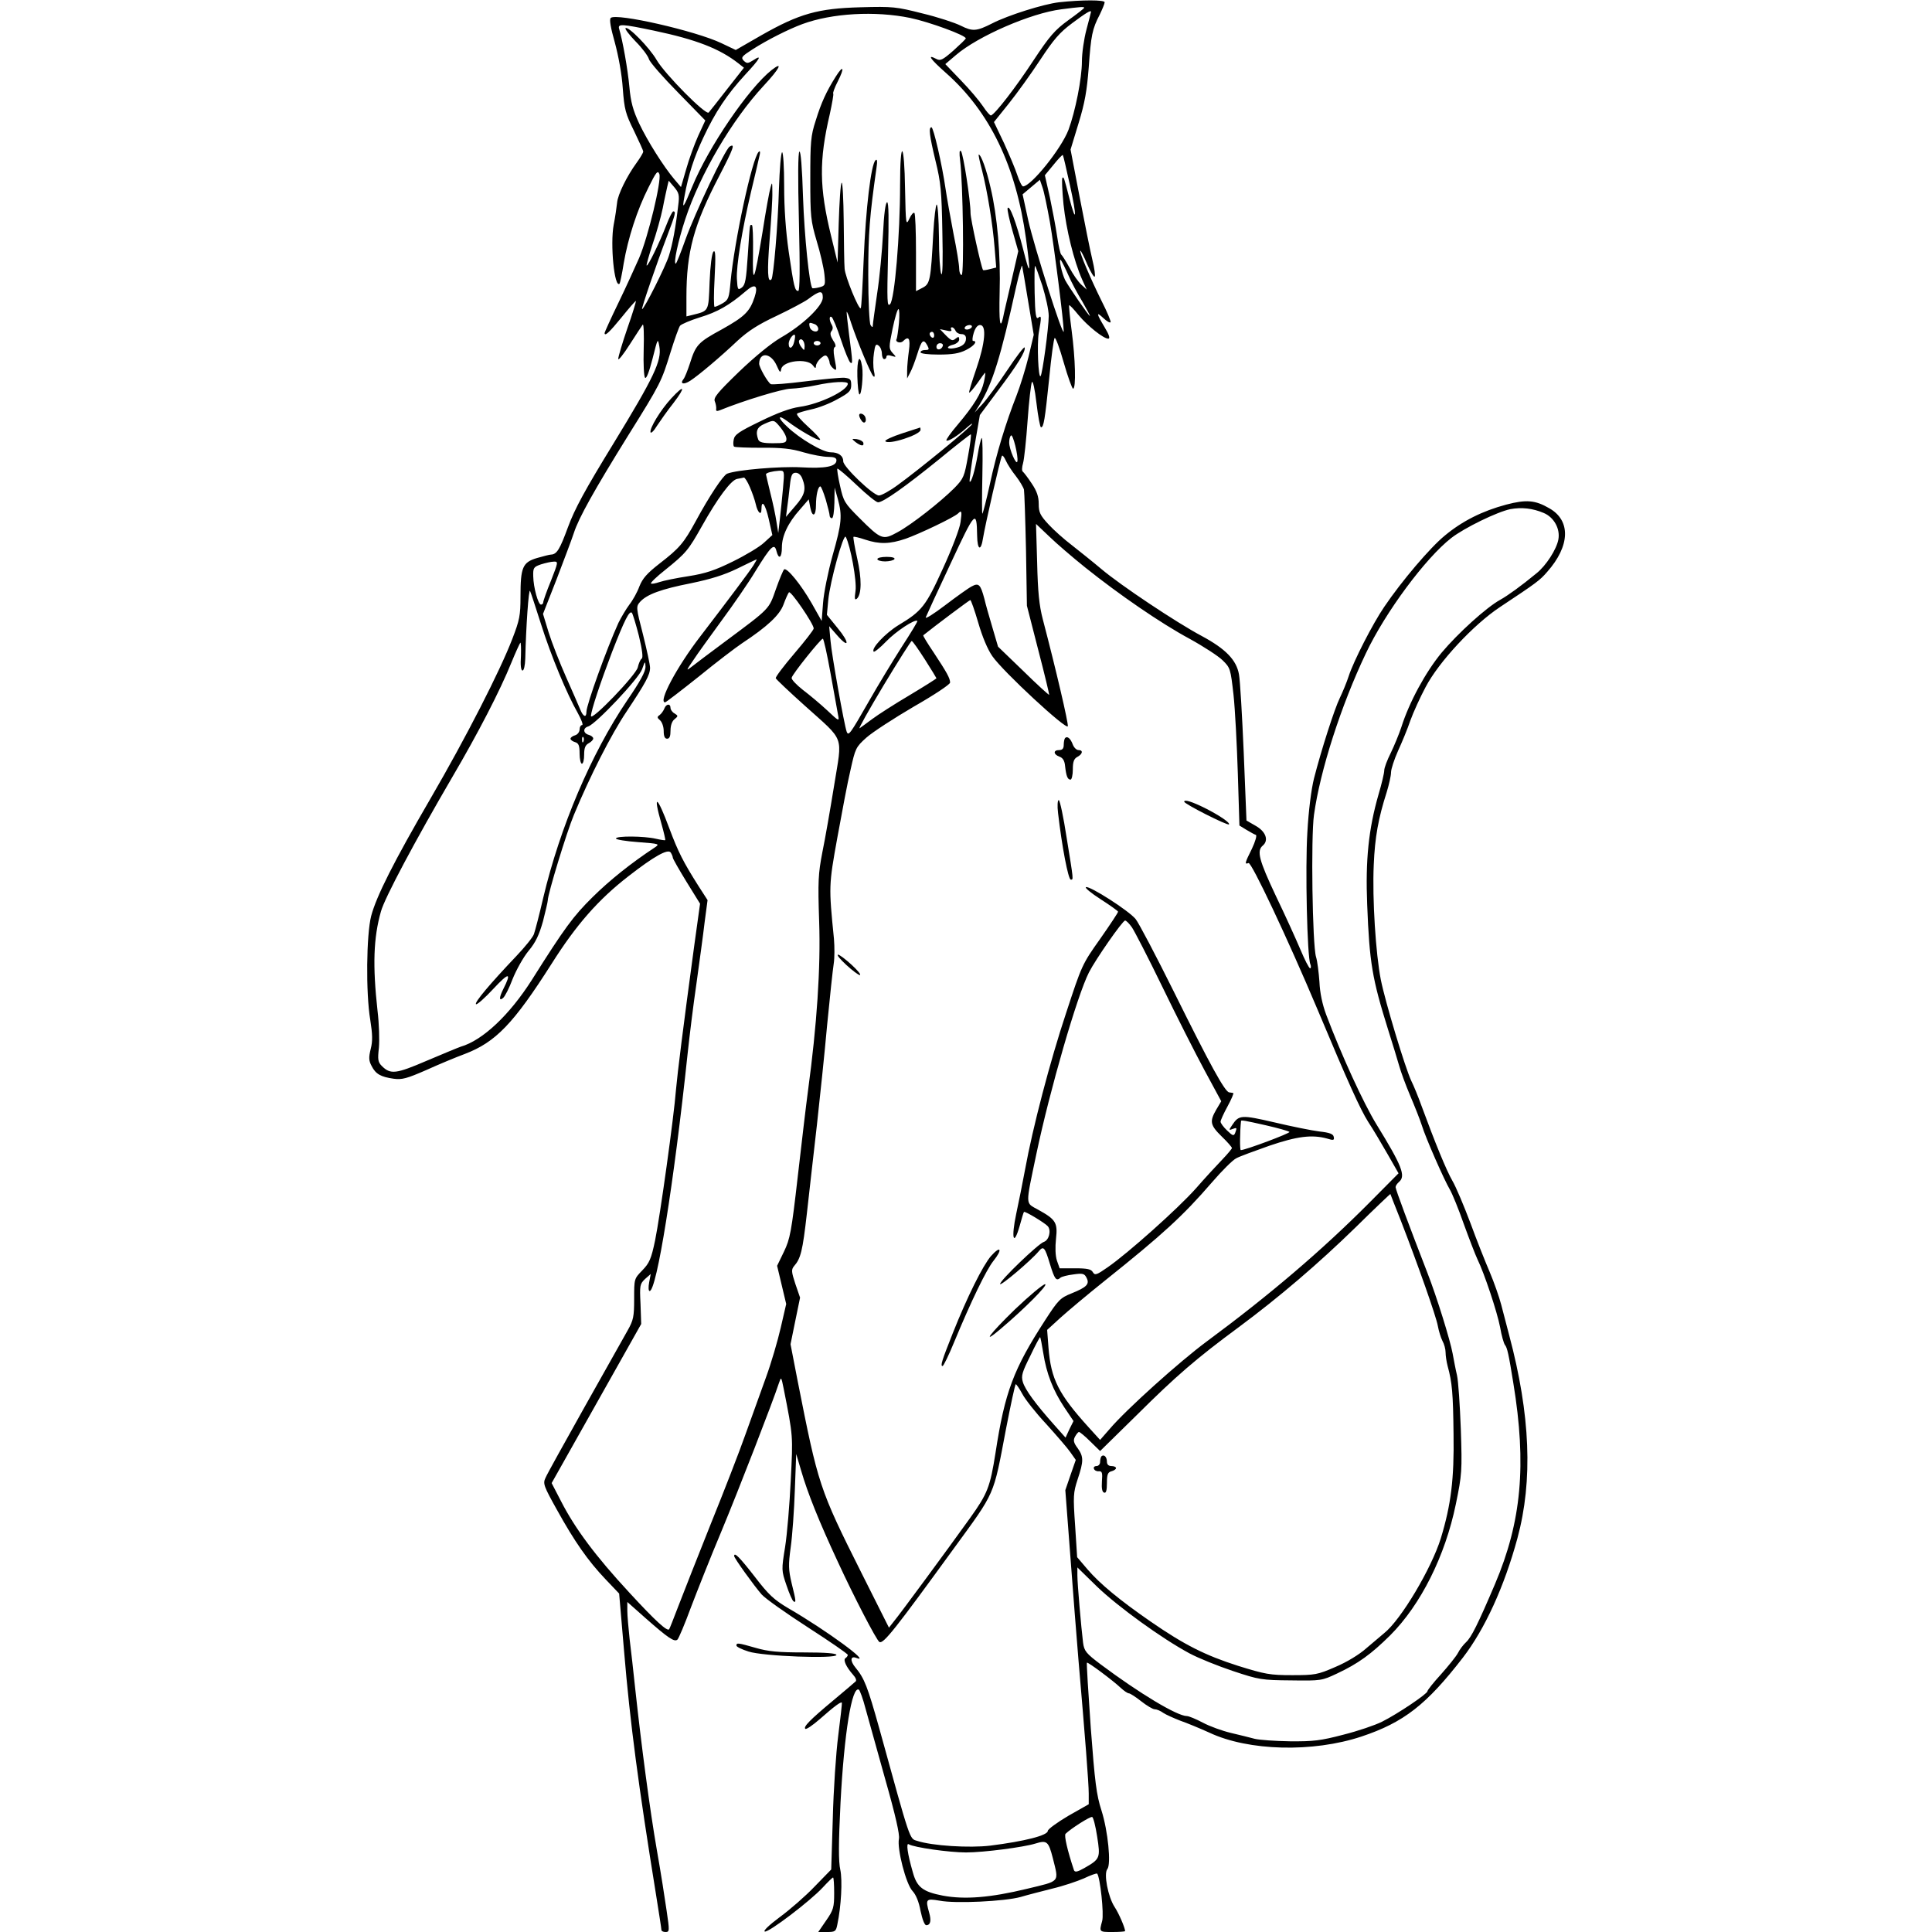 <?xml version="1.0" encoding="utf-8"?>
<!-- Generator: Adobe Illustrator 21.0.0, SVG Export Plug-In . SVG Version: 6.00 Build 0)  -->
<svg version="1.1" id="图层_1" xmlns="http://www.w3.org/2000/svg" xmlns:xlink="http://www.w3.org/1999/xlink" x="0px" y="0px"
	 viewBox="0 0 850 850" style="enable-background:new 0 0 850 850;" xml:space="preserve">
<g transform="translate(0,0) scale(1,1)">
	<path d="M486,1c0,0.6-1,3-2.1,5.3c-3.4,6.5-3.9,9.3-4.9,23.3c-0.8,10.3-1.7,15.6-4.5,24.7L471,65.8l4,20.9
		c2.2,11.4,4.7,23.9,5.6,27.6s1.4,7.1,1,7.4c-0.3,0.4-1.8-2.1-3.3-5.5c-1.4-3.4-2.8-6.1-3-5.9c-0.5,0.6,4.5,12.3,9.3,22
		c2.5,4.9,4.3,9.2,4,9.5c-0.4,0.3-1.7-0.5-3.1-1.8c-3.3-3.1-3.2-2.2,0.5,4c2,3.3,2.5,5,1.6,5c-2.1,0-9-5.5-13.1-10.4
		c-2.1-2.6-3.9-4.5-4.1-4.3s0.3,5.2,1.1,11.3c1.6,12.1,2,25.4,0.6,25.4c-0.4,0-2.3-5.2-4.1-11.5c-1.8-6.4-3.6-11.2-4-10.8
		s-1.5,8.4-2.4,17.8c-1.9,18.3-2.4,21.5-3.6,21.5c-0.4,0-1.3-4.8-2-10.7c-0.7-6.2-1.6-10-2-9.2s-1.3,8.4-1.9,17
		c-0.6,8.5-1.5,17-2,18.7s-0.6,3.4-0.1,3.7c0.4,0.3,2.2,2.6,3.9,5.2c2.3,3.4,3.1,5.8,3.1,9c0,3.7,0.6,5,4.3,9
		c2.3,2.5,6.9,6.6,10.2,9.1c3.3,2.6,9.2,7.3,13,10.5c8.5,7.2,33.1,23.6,44.2,29.5c10.6,5.7,15.3,10.6,16.4,16.9
		c0.5,2.6,1.4,18.2,2.1,34.6l1.2,29.7l4,2.3c4.5,2.5,5.9,6.4,3.2,8.7c-2.8,2.3-1.7,6.4,5.7,22.1c4.1,8.5,8.9,19.1,10.8,23.6
		c1.9,4.5,3.8,8.3,4.3,8.3c0.4,0,0.5-0.8,0.1-1.8c-1.4-3.1-2.3-42.4-1.3-58.2c0.5-9.2,1.7-18.7,2.9-23.5c3.2-12.5,9-30.6,11.4-35.5
		c1.2-2.5,3-6.8,3.9-9.6c2.1-6.5,10.6-23.1,15.6-30.4c7.7-11.4,20.3-26.2,26.7-31.4c7.7-6.4,16.5-10.8,27-13.6
		c8.8-2.3,12.7-2,18.9,1.6c9.6,5.4,9.2,16.6-0.9,28c-3.2,3.7-4.5,4.7-20.8,15.5c-11.6,7.7-26.9,24.1-32.7,35.2
		c-2.4,4.5-5.4,11.1-6.7,14.7c-1.2,3.6-3.7,9.6-5.4,13.3c-1.7,3.8-3.1,8.1-3.1,9.5c0,1.5-0.9,5.4-1.9,8.7
		c-3.7,11.5-5.2,19.9-5.7,31.9c-0.7,15.1,0.9,39.4,3.1,50.6c2,10,10.7,38.7,13.4,44.5c1.1,2.2,3.1,7.1,4.5,11
		c6,16.3,10.9,28.3,13.6,33c1.6,2.7,5.1,11.1,7.9,18.5c2.7,7.4,6.6,17.2,8.5,21.6c1.9,4.5,4.2,11,5.1,14.5c0.9,3.5,2.5,9.5,3.5,13.4
		c9.3,34.9,10.5,63.8,3.6,89.3c-5.8,21.3-14.3,39.9-24,52.5c-16,20.7-26,28.5-44.6,34.7c-21.4,7.1-49.7,6.4-66.9-1.7
		c-4.2-1.9-10-4.3-12.9-5.3c-2.8-1.1-6.2-2.6-7.4-3.4c-1.2-0.9-2.9-1.6-3.8-1.6c-0.8,0-3.5-1.6-5.9-3.5s-4.9-3.5-5.4-3.5
		c-0.6,0-2.2-1.1-3.6-2.4c-3.5-3.3-14.5-11.5-14.9-11.1c-0.2,0.2,0.6,13.1,1.7,28.7c1.8,23.9,2.5,29.5,4.7,36.3
		c2.9,9.1,4.3,23.7,2.6,25.8c-1.7,2,0.3,12.3,3.2,16.7c1.9,2.9,4.6,9.2,4.6,10.6c0,0.2-2.5,0.4-5.5,0.4c-6,0-5.9,0-4.6-4.8
		c0.9-3-0.9-19.5-2.2-20.9c-0.3-0.2-2.9,0.7-5.8,2.1c-3,1.3-9.2,3.4-13.9,4.5c-4.7,1.2-11,2.8-14,3.7c-6.9,1.9-28.7,3-35.7,1.6
		c-5.9-1-6.2-0.7-4.5,5.3c1,3.5,0.6,5.5-1.3,5.5c-0.7,0-1.7-2.5-2.5-6.3c-0.7-3.9-2-7.1-3.5-8.7c-2.9-3-6.9-18.7-6-23
		c0.4-1.8-1.5-10.3-6-26.1c-3.6-12.9-7.5-26.9-8.7-31.2c-1.1-4.3-2.5-8-2.9-8.3c-3.1-1.9-6.5,19.2-8.1,49.7
		c-0.9,17.9-0.9,26-0.1,29.5c1,4.7,0.4,16-1.3,24.1c-0.6,3-0.9,3.3-4.5,3.3H360l3.5-5.1c3.2-4.6,3.5-5.8,3.5-12
		c0-3.8-0.2-6.9-0.5-6.9c-0.2,0-2.3,2-4.6,4.5c-5.6,6-23.6,19.7-25.4,19.3c-0.9-0.2,1.8-2.8,6.5-6.3c4.5-3.3,11.4-9.3,15.4-13.5
		l7.3-7.5l0.7-22.5c0.3-12.4,1.4-28.8,2.4-36.5s1.7-14.2,1.6-14.4c-0.5-0.5-3.2,1.5-9.8,7.3c-3.1,2.7-5.9,4.6-6.3,4.2
		c-0.9-0.9,2-3.9,12.2-12.4c5-4.2,9.4-7.9,9.9-8.4c0.6-0.4,0.1-1.7-1.1-3c-3-3.4-4.5-6.6-3.3-7.3c0.5-0.3,1-1,1-1.4
		c0-0.5-7.9-5.9-17.5-12.1c-9.6-6.2-18.8-12.7-20.4-14.5c-3.4-3.9-12.1-16-12.1-16.9c0-1.9,2.3,0.4,9,9c6.2,8.1,8.5,10.2,14.9,14
		c16.6,9.6,37,24.6,29.8,21.8c-2.6-1-2.8,1.3-0.3,4.3c3.9,4.7,5.3,8.3,10.5,26.9c13.8,50,13.2,48.3,16.6,49.3
		c6.6,2.2,23.1,3.2,32.2,2.1c15.1-1.9,25.3-4.5,25.3-6.5c0-0.7,4.1-3.7,9-6.6l9-5.1v-4.7c0-4.6-1.6-25-4.5-58.6
		c-0.8-9.4-2.4-30-3.6-46l-2.2-28.9l2.3-6.7l2.3-6.6l-2.4-3.4c-1.3-1.9-6.1-7.4-10.6-12.4c-4.6-4.9-9.3-10.9-10.5-13.2
		c-1.3-2.4-2.6-4.3-2.9-4.3s-2.2,8.9-4.3,19.7c-5.7,30-4.4,27.1-23.2,52.9c-25.3,34.8-30.8,41.9-32.5,40.8
		c-1.3-0.8-11.3-20.1-18.3-35.3c-8.2-17.6-13.3-30.3-16.1-40l-2.2-7.4l-0.6,15.9c-0.3,8.8-1.1,20-1.8,25c-1.1,8-1,10,0.4,16
		c2,8,2,8.7,0.8,7.9c-0.5-0.3-1.9-3.5-3.1-7.1c-2.2-6.4-2.2-6.8-0.6-16.7c0.9-5.6,2-18.9,2.5-29.4c1-19.9,1.1-19-3.1-40.3
		c-1.1-5.4-1.1-5.4-2.1-2.5c-2.6,8-17.6,46.7-25.3,65.2c-4.8,11.4-10.8,26.6-13.5,33.7c-2.6,7.1-5.3,13.4-5.8,13.9
		c-1.3,1.3-4-0.5-14.1-9.4l-8-7.1v3.9c0,2.1,0.5,7.6,1,12.3c0.6,4.7,1.7,14.7,2.5,22.2c2.7,24.9,6.4,53,9.5,70.8
		c1.7,9.6,3.6,21.7,4.3,26.7c1.3,8.8,1.3,9.3-0.5,9.3c-1,0-1.8-0.4-1.8-0.9s-1.1-7.6-2.4-15.7c-7.7-47.6-11.4-75.5-14-106.6
		l-2.2-25.7l-6-6.3c-7.8-8.2-13.7-16.7-21.4-30.6c-5.8-10.4-6.2-11.5-5-14c0.6-1.5,8.4-15.5,17.2-31.2c8.8-15.7,17.3-30.8,18.9-33.6
		c2.6-4.6,2.9-6.1,2.9-14c0-8.8,0-8.8,3.6-12.5c3.1-3.2,3.9-5,5.6-13.1c2.2-10.7,8.3-54.5,9.2-66.3c0.7-7.7,3-26.3,8.1-63.9l2.5-18
		l-6-9.7c-3.3-5.4-6-10.1-6-10.6c0-0.4-0.4-1.4-0.9-2.2c-1.2-1.8-7.3,1.6-18.6,10.4c-13.3,10.3-23,21.4-33.8,38.5
		c-16.8,26.4-24.6,34.5-38.2,39.7c-3.8,1.4-11.5,4.6-17,7.1c-8.5,3.7-10.6,4.3-14.3,3.8c-5.6-0.8-7.9-2-9.7-5.6
		c-1.3-2.4-1.3-3.8-0.4-7.5c0.9-3.5,0.8-6.4-0.2-12.8c-2-11.9-1.7-37.5,0.4-45.7c2.3-8.7,9.9-23.8,26.3-52
		c15.3-26.3,30.4-55.8,35.8-69.9c3.2-8.3,3.6-10.3,3.6-18.6c0-12.9,0.9-15.1,7.3-17c2.8-0.8,5.5-1.5,6.1-1.5
		c2.6-0.1,3.9-2.3,7.5-12.1c3-8.1,7.4-16.2,19.9-36.6c17.9-29.3,21.4-36.6,20.3-42.8c-0.7-3.9-0.7-3.8-3,5.3c-1.5,5.8-2.7,9-3.3,8.4
		c-0.5-0.5-0.8-6.1-0.6-12.5s0-11.3-0.4-10.9c-0.3,0.4-2.9,4.3-5.7,8.7s-5.1,7.3-5.1,6.4s1.8-7,4-13.4c2.3-6.5,3.9-11.9,3.8-12.1
		c-0.2-0.1-3,3.1-6.3,7.2c-5.3,6.5-7.5,8.6-7.5,6.9c0-0.3,2.7-6.3,6.1-13.3s7.4-15.9,9.1-19.7c4-9.4,9.9-34,8.9-36.9
		c-0.7-1.8-1.4-1-4.8,5.9c-5,9.9-9,22.3-10.9,33.4c-0.7,4.6-1.6,8.6-1.8,8.9c-2.3,2.2-4.2-17.3-2.6-25.9c0.7-3.5,1.3-7.9,1.5-9.7
		c0.3-3.6,4.3-11.7,8.6-17.6c1.6-2.2,2.9-4.4,2.9-4.9s-1.9-4.6-4.1-9.2c-3.7-7.5-4.2-9.3-4.9-18.6c-0.4-6.2-1.9-14.3-3.5-20.2
		c-1.8-6.4-2.5-10.1-1.8-10.8c2.3-2.3,37.4,5.7,48.7,11.1l6.3,3l11.3-6.5C351.7,6,359.9,3.7,378.6,3.2c14.2-0.4,15.8-0.2,27.2,2.7
		c6.7,1.6,14.3,4.1,16.9,5.4c5.2,2.6,6.9,2.5,13.8-1c7-3.6,22.6-8.5,29.4-9.3C476-0.1,486-0.1,486,1z M466.9,4.1
		c-13.4,1.7-36.6,11.8-46.3,20.1l-4.7,4l6.9,7.2c3.8,3.9,8.1,9,9.7,11.4c1.5,2.3,3.1,4.1,3.5,4c1.9-0.7,11-12.5,18.6-24.1
		c7.2-10.9,9.5-13.5,15.4-17.8c3.9-2.8,7-5.2,7-5.5C477,2.9,475.3,3,466.9,4.1z M471.7,10.2c-5.5,4.1-8.1,7.1-14.1,16.2
		c-4,6.1-10.2,14.7-13.8,19.2l-6.5,8.1l4.4,9.2c2.3,5.1,5,11.4,5.9,14.2c0.9,2.7,2,4.9,2.5,4.9c3.5,0,16.8-16.5,20-24.9
		c3-8.1,5.9-22.6,5.9-30.1c0-3.6,0.9-9.9,2-14s2-7.6,2-7.8C480,4.3,477.6,5.8,471.7,10.2z M353,10.6c-6.2,2.3-15.5,7-21.9,11.1
		c-4.8,3.1-5.2,3.6-3.9,5c1.4,1.3,1.8,1.3,4.2-0.2c4.1-2.7,3.1-0.8-3.5,6.3c-8.1,8.8-13.2,16.5-18.4,27.6
		c-4.1,8.7-6.6,16.2-8.4,26.2c-1.1,5.9-0.5,5.1,3.5-4.6c7.1-17.3,24.7-43.1,34.9-51.2c5.3-4.1,3.5-0.6-3.5,6.9
		c-14.1,15.2-28,39-34.5,58.7c-3.2,9.7-5.3,19.6-4.2,19.6c0.3,0,2.2-4.8,4.3-10.7c4.1-11.4,17.4-39.6,19.4-40.8
		c2.6-1.6,1.7,0.8-4.5,12.8C305.2,99,302,110.7,302,130.8v8.4l2.5-0.6c7.5-1.9,7.2-1.3,7.7-14.6c0.3-7.3,1-12.6,1.7-13.3
		c0.9-0.9,1,1.9,0.5,11.6c-0.4,7-0.4,12.7,0,12.7c0.5,0,2-0.7,3.6-1.6c2.5-1.5,2.8-2.4,3.4-9.3c1.7-18.1,9.5-54.4,12.4-57.3
		c0.7-0.7,0.8,0.2,0.1,2.8c-0.5,2.2-2,8.8-3.5,14.9c-4,17-6.5,32.5-6.2,38.2c0.3,4.8,0.4,5.1,2.2,3.8c1.5-1.2,1.9-3.5,2.6-14.2
		c1-14.8,0.8-13.3,1.8-13.3c0.4,0,0.6,5.5,0.5,12.2c-0.3,15.1,0.5,13.2,4.2-9.2c1.4-9.1,3-17.9,3.5-19.5c0.7-2.7,0.8-2.4,0.8,2
		c0.1,2.7-0.5,12.2-1.2,21c-1.1,13.8-0.9,19.2,0.8,17.4c0.9-0.9,2.9-24.4,3.3-39.7c0.3-8.9,0.9-16.2,1.4-16.2s0.9,6.6,0.9,14.9
		c0,9.8,0.7,19.7,2,28.8c2.3,15.7,2.7,17.3,4.2,17.3c0.7,0,0.8-9.7,0.3-30.4c-0.5-19.4-0.4-30.5,0.2-30.9s1.2,7,1.6,20.1
		c0.6,17.2,2.8,38.6,4.1,40c0.2,0.1,1.6,0,3.1-0.4c2.6-0.7,2.7-0.9,2.2-5.8c-0.3-2.8-1.8-9.4-3.4-14.6c-2.6-8.9-2.8-10.6-2.8-27.5
		c0-16.1,0.2-18.8,2.4-25.5c2.4-7.8,4.7-12.8,8.8-19.3c3.4-5.4,4-4,0.9,2.1c-1.4,2.7-2.3,5.2-2,5.4c0.2,0.3-0.5,4.3-1.5,8.9
		c-4.8,20.5-4.7,32.3,0.6,53.9l2.8,11.5l0.5-17.2c0.3-9.4,0.8-17.5,1.3-17.9c0.4-0.4,0.8,7.1,0.9,16.7s0.2,19.1,0.4,21.1
		c0.2,3.5,6.3,18.3,7.1,17.4c0.3-0.2,0.8-10,1.3-21.8c0.9-21.9,3.2-41.5,5.2-43.3c0.7-0.7,0.9,0.3,0.4,3.5c-3,21.1-3.6,28.6-3.6,47
		c0,11.5,0.5,21.2,1,22c0.7,1.1,1,1.1,1,0.2c0-0.7,0.9-7,1.9-14c1.1-7,2.2-18.9,2.6-26.5c0.4-8.5,1.1-13.7,1.8-13.7
		c0.7,0,0.8,7.2,0.4,23.2c-0.5,20.6-0.4,23,0.9,21.6c2-2,4.4-30.3,4.4-52.2c0-21.2,1.9-19.5,2.2,1.9c0.3,15.3,0.4,15.9,1.9,12.7
		c0.8-1.8,1.8-2.9,2.2-2.5c0.4,0.3,0.7,8.2,0.7,17.5v16.9l2.9-1.5c3.3-1.7,3.6-3.3,4.7-23.9c0.4-7,1.1-12.7,1.5-12.7
		c0.5,0,0.9,6.4,1,14.2c0,7.9,0.5,15.2,1,16.3c0.6,1.3,0.8-5.3,0.5-18.5c-0.3-17.8-0.7-21.9-3-31.2c-2.7-11.2-3.1-14.8-1.8-14.8
		c0.9,0,4.7,16.5,6.2,27c0.6,4.1,2.2,13,3.5,19.8c1.4,6.8,2.5,13.7,2.5,15.3c0,1.6,0.5,2.9,1.1,2.9c1.1,0,0.6-40.4-0.7-50.5
		c-0.4-3.3-0.3-4.7,0.4-4c1,1.1,4.2,21.7,4.2,27.3c0,2.6,4.7,23.9,5.5,25c0.2,0.2,1.5,0,3-0.4l2.8-0.7l-0.7-8.6
		c-0.8-10.3-3.2-25.1-5.6-34.4c-1-3.7-1.6-6.7-1.4-6.7c1,0,3.4,6.5,5.2,14.5c3,12.6,4.5,29.9,4,46.3c-0.3,12.9,0.2,16.6,1.5,11
		c0.2-1.3,1.9-8.4,3.6-15.8l3.1-13.5l-2.5-8.8c-1.4-4.9-2.4-9.4-2.2-10.1c0.8-1.8,3.8,6.2,6.8,17.9c3.2,12.7,3.5,11.5,1.3-4.5
		c-4.4-32-15.9-55.8-35.2-72.9c-7-6.2-8.5-8.4-4.3-6.2c1.8,1,2.8,0.5,7.5-3.6c3-2.7,5.5-5.1,5.5-5.4c0.2-1.3-15.9-7.2-24.4-9
		C385,4.7,366,5.8,353,10.6z M272.4,12.7c1.5,4.9,3.8,17.8,4.5,25.5c0.6,6.7,1.6,10.3,4.3,16.1c3.7,7.8,10.7,18.9,15.5,24.6l2.9,3.4
		l2.3-7.9c1.2-4.3,3.6-10.9,5.3-14.7l3.1-6.7l-12-12.3c-6.6-6.7-12.4-13.3-12.8-14.7c-0.4-1.4-3-4.9-5.8-7.7
		c-2.8-2.9-4.8-5.5-4.5-5.9c1.1-1.1,10.6,8.6,13.7,14c3.6,6.2,21.7,24.5,22.9,23.1c0.5-0.6,4.2-5.2,8.2-10.4l7.3-9.3l-2.4-1.9
		c-8.3-6.5-18.6-10.5-37.1-14.4C273.5,10.5,271.7,10.4,272.4,12.7z M467.6,68.2c-0.2-0.2-2.1,1.8-4.1,4.3l-3.8,4.6l2.2,9.7
		c1.1,5.3,2.6,13.1,3.2,17.2s1.4,7.7,1.8,8s2,2.8,3.6,5.7c1.5,2.9,3.8,6.2,5.2,7.5l2.4,2.2l-2-4.4c-3.7-8.4-7-22-8.2-33.1
		c-0.6-6.1-0.8-11.3-0.5-11.6c0.6-0.7,0.7-0.3,3.1,9c3.1,11.9,3.3,8,0.3-5.5C469.2,74.5,467.8,68.4,467.6,68.2z M458.6,82.3
		l-1.1-3.2l-3.8,3.2l-3.8,3.2l2.5,11.5c2.5,11.2,15.5,52.2,15.6,48.8c0-4-4.2-37.3-6.1-48.2C460.7,91,459.3,84.1,458.6,82.3z
		 M296.6,82.3l-2.4-2.8l-0.6,2.5c-0.3,1.4-1.3,5.7-2,9.5c-0.8,3.9-2.8,11.1-4.5,16c-1.6,4.9-2.8,9.1-2.6,9.3
		c0.5,0.6,5.7-10.1,8.6-17.6c1.3-3.4,2.7-6.2,3.1-6.2c1.3,0,0.9,1.4-2.6,10.6c-4.5,11.8-11.6,32.4-11.1,32.4
		c0.9,0,10.4-18.9,11.8-23.5c1.6-5,3-12.6,4.1-22.2C299,85.8,298.7,84.8,296.6,82.3z M466.8,114.5c-1.2-1.4,0.3,5.6,1.8,8.7
		c1.6,3,10.4,15.8,10.9,15.8c0.2,0-1.3-2.8-3.3-6.3c-2.1-3.4-4.9-8.7-6.2-11.7C468.7,118,467.2,115.1,466.8,114.5z M449.7,117
		c-0.1-0.8-1.3,3.2-2.6,9c-6.8,31-10.4,42.6-16.1,52l-2.2,3.5l3.6-3.9c1.9-2.1,6.8-8.8,10.8-14.8s7.4-10.5,7.6-9.9
		c0.5,1.6-2.8,7.1-11.9,19.2l-7.8,10.5l-2.5,14.5c-1.3,7.9-2.2,14.6-2,14.8c0.7,0.7,2.3-4.8,3.5-11.6c0.6-3.8,1.4-7.1,1.8-7.6
		c0.4-0.4,0.5,7,0.3,16.5s-0.2,17.1,0,16.8c0.3-0.3,1.8-6.1,3.3-13c2.9-13.6,7.1-27.2,11.7-38.9c1.6-4.1,4-11.8,5.3-17.1l2.3-9.7
		l-2.4-14.4C451.1,125,449.9,117.8,449.7,117z M455.4,117c-0.3,0-0.3,5.4-0.2,11.9c0.2,9.4,0.6,11.7,1.6,10.9
		c1.4-1.2,1.5-0.5,0.2,6.7c-0.8,4.9-0.2,20,0.8,19c0.8-0.7,3.6-21.5,3.6-26.5c0-2.5-1.3-8.4-2.8-13.3C457,120.9,455.6,117,455.4,117
		z M328,128.2c-7.1,6.1-12.4,9.1-20,11.4c-4.2,1.3-8.2,3-8.8,3.7c-0.5,0.6-2.4,5.9-4.2,11.7c-4,12.9-4.2,13.5-18.7,36.7
		c-14.9,24-21.7,36.2-23.8,42.7c-0.9,2.8-4.4,12-7.6,20.4l-6,15.3l2.5,8.2c1.4,4.5,4.9,13.4,7.7,19.7c2.8,6.3,5.6,12.7,6.2,14.2
		c1.3,3.2,2.7,3.7,2.7,1c0-3.1,9-28,14.1-39.2c1.2-2.4,3.3-6,4.8-8c1.5-1.9,3.5-5.5,4.4-8c1.4-3.5,3.3-5.7,8.8-10
		c8.8-6.8,10.7-9,16-18.7c6-11.1,12-20.1,13.8-20.9c4.3-1.7,23.3-3.3,32.6-2.8c10.5,0.6,15.5-0.3,15.5-3.1c0-1.1-1.1-1.5-3.8-1.5
		c-2,0-6.9-0.9-10.7-2c-5.2-1.6-9.8-2.1-18.4-2c-6.2,0-11.7-0.2-12.1-0.5c-0.4-0.2-0.5-1.6-0.2-3.1c0.4-2.2,2.3-3.5,11.6-8
		c7.5-3.7,13.2-5.8,17.4-6.4c8.8-1.2,21.2-7.2,21.2-10.2c0-1.2-6.7-0.9-14,0.7c-3.6,0.8-8.5,1.4-11,1.5c-3.7,0-21,5.3-31.3,9.5
		c-1.3,0.5-1.8,0.4-1.6-0.6c0.1-0.8-0.2-2.3-0.6-3.3c-0.7-1.6,1.1-3.8,10.6-13c7.1-6.8,14.2-12.6,18.5-15.1
		c9.6-5.5,18.4-13.9,18.4-17.6c0-3.3-1.4-3.1-6.6,0.8c-1.7,1.2-7.9,4.5-13.8,7.3c-8.1,3.8-12.4,6.6-17,10.8
		c-7.6,7.2-17.2,15.3-20.9,17.7c-2.9,1.9-4.7,1.4-3-0.7c0.6-0.7,1.8-3.8,2.8-6.8c2.6-8.3,3.6-9.4,14.1-15.1
		c10-5.6,12.3-7.8,14.4-14.2C333.7,125.5,332.2,124.5,328,128.2z M395.3,136c-0.5,0-1.6,3.9-2.6,8.6c-1.7,8.3-1.7,8.7,0,10.7
		c1.8,1.9,1.7,1.9-0.4,1.3c-1.4-0.5-2.3-0.3-2.3,0.3s-0.4,1.1-1,1.1c-0.5,0-1-1.1-1-2.4c0-1.3-0.6-2.9-1.4-3.5
		c-1.2-1-1.6-0.5-2.1,3.2c-0.4,2.5-0.4,6,0,7.9c0.5,2.2,0.4,3-0.3,2.3c-1.2-1.2-7.1-15.5-9.7-23.3c-0.9-2.9-1.8-5.2-2-5
		c-0.1,0.2,0.4,4.8,1.1,10.3c1.6,12.1,1.6,12.8,0.5,12c-0.5-0.3-2.4-4.8-4.1-10s-3.6-9.7-4.1-10c-1.2-0.8-1.1,1.6,0.1,3.5
		c0.5,0.9,0.5,1.9-0.2,2.7c-0.7,0.9-0.5,2,0.7,4c1.1,1.5,1.4,2.8,0.8,3s-0.7,1.9-0.2,4.6c1.1,5.8,1.1,6.1-0.6,4.7
		c-0.8-0.7-1.5-1.8-1.5-2.4c0-0.6-0.4-1.7-0.9-2.5c-0.7-1-1.2-1-3,0.5c-1.1,1-2.1,2.5-2.1,3.4c-0.1,1.2-0.3,1.2-1.4-0.3
		c-2.5-3.2-13.2-2-13.9,1.7c-0.3,1.8-0.6,1.6-2-1.6c-2.5-5.6-7.6-6.1-7.7-0.8c0,1.6,3.7,8.1,5.1,9c0.5,0.3,7.3-0.2,15.1-1.2
		c7.9-1,15.7-1.7,17.3-1.6c2.6,0.3,3,0.7,3,3.2s-0.8,3.4-6,6.2c-3.3,1.9-8.5,3.9-11.5,4.5c-3,0.7-5.9,1.5-6.3,1.9
		c-0.5,0.4,1.8,3,4.9,5.8c3.2,2.9,5.5,5.4,5.2,5.7c-0.6,0.7-9.3-4.3-14.4-8.2c-4.3-3.2-4.4-1.6-0.1,2.4c5.5,5.3,15.7,11.3,19.2,11.3
		c3.4,0,5.5,1.5,5.5,4c0,2.4,13.2,15,15.7,15c1.1,0,4.9-2.1,8.4-4.7c9-6.5,31.7-25.1,32.5-26.6c0.4-0.7-0.6,0-2.2,1.4
		c-3.8,3.5-8.3,6.3-9,5.7c-0.3-0.3,1.9-3.4,4.9-6.9c7.1-8.4,10.5-13.9,11.6-18.9c0.5-2.2,0.7-4,0.5-4c-0.1,0-1.7,2.1-3.4,4.6
		c-1.8,2.5-3.4,4.4-3.6,4.1c-0.2-0.2,1.2-4.8,3.1-10.3c3.9-11.3,4.7-19.4,1.7-19.4c-1.1,0-2.1,1.2-2.8,3.5c-0.6,1.9-0.7,3.5-0.3,3.5
		c2.2,0,0.5,2.2-3.1,4c-3,1.5-5.9,2-12,2c-4.7,0-8-0.4-8-1s0.9-1,2-1c1.8,0,1.9-0.3,1-2c-1.7-3.1-2.5-2.4-4.4,3.7
		c-1,3.2-2.4,6.9-3.2,8.3l-1.3,2.5V163c0-1.9,0.4-5.9,0.8-8.8c0.7-5.3-0.1-6.6-2.6-4.1c-1.2,1.2-3.7,0.3-2.8-1c0.2-0.5,0.7-3.6,1-7
		C395.8,138.8,395.7,136,395.3,136z M356.2,143.7c0.4,2.2,3.8,3,3.8,1c0-0.8-0.7-1.8-1.6-2.1C356.1,141.7,355.8,141.8,356.2,143.7z
		 M426.6,143c-0.8,0-1.8,0.4-2.1,1c-0.3,0.5,0.1,1,0.9,1s1.8-0.5,2.1-1C427.8,143.4,427.4,143,426.6,143z M418.8,144
		c-0.5,0-0.6,0.5-0.3,1c0.4,0.7-0.3,0.9-2.2,0.4l-2.8-0.6l2.7,2.8c2.3,2.3,2.9,2.5,4.2,1.4c1.3-1,1.6-1,1.6,0.4
		c0,0.8-1.1,1.8-2.5,2.2c-3.4,0.8-3.2,2.2,0.3,1.6c3.5-0.6,5.2-2,5.2-4.3c0-1.2-0.7-1.9-2-1.9c-1.1,0-2.3-0.7-2.6-1.5
		C420,144.7,419.4,144,418.8,144z M410,146c-0.5,0-1,0.4-1,0.9c0,0.6,0.5,1.3,1,1.6c0.6,0.3,1-0.1,1-0.9
		C411,146.7,410.6,146,410,146z M349.7,147.4c-0.7-0.7-2.7,2-2.7,3.8c0,2.7,1.7,2.2,2.4-0.8C349.8,148.9,349.9,147.6,349.7,147.4z
		 M351.6,149.8c-0.3,0.5,0.1,1.8,0.9,2.8c1.4,1.8,1.4,1.8,1.5-0.3C354,150,352.5,148.4,351.6,149.8z M359.5,150
		c-0.8,0-1.5,0.4-1.5,1c0,0.5,0.7,1,1.5,1s1.5-0.5,1.5-1C361,150.4,360.3,150,359.5,150z M413.6,151c-0.9,0-1.6,0.7-1.6,1.6
		c0,1.7,2.2,1.4,2.8-0.4C415,151.5,414.5,151,413.6,151z M336.3,186.5c-3.3,1.4-4,3.4-2.7,6.9c0.5,1.2,2.1,1.6,6.5,1.6
		c5.2,0,5.9-0.2,5.9-1.9c0-1.1-1.2-3.3-2.6-5C340.5,184.6,340.6,184.6,336.3,186.5z M427.1,191.1c-0.3,0-6.7,5-14.1,11.1
		c-14.7,11.9-24.4,18.8-26.7,18.8c-0.8,0-5-3.4-9.4-7.6s-8.2-7.4-8.5-7.2c-0.2,0.3,0.3,3.7,1.2,7.6c1.5,6.8,2,7.6,8.4,14
		c9.7,9.7,10.4,9.9,16.8,6.4c6.3-3.4,19-13.4,25.1-19.5c4.1-4.2,4.4-5.1,6-14.1C426.9,195.3,427.4,191,427.1,191.1z M444.8,191.6
		c-0.5,0.4-0.8,1.8-0.8,3.1c0,3,3.2,10.3,3.6,8.3C448.1,200.7,445.6,190.7,444.8,191.6z M442.5,202.6c-0.7-1.6-1.5-2.5-1.7-2
		c-0.7,1.1-7.4,30.5-8.3,36.1c-0.9,6-2.5,5.4-2.6-1c-0.2-11.7-0.8-11.1-11.7,12.3c-5.7,12.1-10.6,22.8-10.9,23.6
		c-0.3,0.9,3.5-1.5,8.5-5.3s10.3-7.6,11.7-8.3c3.1-1.7,3.9-0.9,5.6,5.5c0.5,2.2,2.1,7.8,3.5,12.5l2.5,8.5l11.1,10.7
		c6.1,6,11.3,10.7,11.4,10.5c0.1-0.1-2-9-4.8-19.7l-5-19.5l-0.4-24.5c-0.3-13.5-0.7-25.4-0.9-26.6c-0.3-1.1-1.9-3.8-3.6-6
		C445.2,207.3,443.2,204.2,442.5,202.6z M342.8,207.1c-3,0.2-5.8,0.9-5.8,1.6c0,0.2,0.9,3.9,1.9,8.1c1.1,4.3,2.3,9.9,2.7,12.7l0.8,5
		l0.7-6c0.4-3.3,1-9.5,1.4-13.8C345.2,207.1,345.1,207,342.8,207.1z M350.1,208c-1.6,0-2.1,0.9-2.6,5.7c-0.3,3.2-0.9,7.6-1.2,9.8
		l-0.5,3.9l4.1-4.8c4.2-4.8,4.9-7.4,3.1-12C352.4,209,351.3,208,350.1,208z M327.3,210.1c-0.4,0.1-1.8,0.4-3,0.6
		c-2.7,0.5-8.6,8.5-15.5,20.8c-5.9,10.5-7,11.9-16.1,19.2c-3.8,3-6.6,5.7-6.3,6c0.3,0.3,1.9,0,3.7-0.6c1.7-0.6,7.5-1.8,12.8-2.6
		c7.6-1.2,11.7-2.6,19.6-6.5c5.5-2.7,11.7-6.4,13.7-8.3l3.6-3.3l-1.6-7.1c-1.5-6.6-3.2-8.8-3.2-4.2c0,3-1.7,1.4-2.5-2.3
		c-0.4-1.8-1.6-5.2-2.6-7.5C328.9,211.9,327.7,210.1,327.3,210.1z M360.9,214c-1,0-1.9,3.9-1.9,8.2c0,4.9-1.6,5.7-2.5,1.1l-0.7-3.6
		l-3.8,4.4c-5.3,5.9-8,11.7-8,16.7c0,4.7-1.4,5.6-2.4,1.6c-0.9-3.6-2.4-2.2-9.3,9c-3,5-9.7,14.7-14.8,21.6
		c-5,6.9-10.7,14.7-12.5,17.5c-3.1,4.5-3.2,4.8-0.9,3c1.4-1.1,8.1-6.2,15-11.3c19.9-14.8,19.1-14,22.3-23.1c1.6-4.5,3.2-8.3,3.6-8.6
		c1.3-0.8,7.4,6.7,12.1,14.9l4.4,7.8l0.6-7.8c0.3-4.4,2.2-13.8,4.2-21c4.1-14.4,4.3-17.5,2.3-24.9l-1.4-5l-0.1,6.7
		c-0.1,3.8-0.5,6.8-1.1,6.8c-0.5,0-1-0.5-1-1.2s-0.8-3.8-1.7-7C362.3,216.6,361.3,214,360.9,214z M664.5,224
		c-5.8,1.2-20.2,8.2-26,12.7c-11.3,8.8-29,32.6-37.6,50.8c-10.9,22.9-20.1,51.5-22.8,71c-1.4,9.7-0.7,57.3,0.9,62.5
		c0.6,1.9,1.2,6.9,1.5,11c0.2,4.8,1.3,10,3,14.5c6.8,18,16.4,38.9,22.1,48.2c11.2,18.2,13,22.7,9.9,25.3c-0.8,0.7-1.5,1.7-1.5,2.3
		c0,1,5.9,16.8,14,37.7c4.1,10.5,10,29.5,11.1,35.5c0.5,2.7,1.3,7,1.9,9.5c0.6,2.5,1.3,13.2,1.7,23.8c0.6,18.4,0.5,19.9-2.2,33
		c-4.7,22.8-15.4,44.2-28.9,57.7c-8.3,8.2-14,12.4-23.4,16.8c-6.6,3.1-6.9,3.2-20.2,3c-12.9-0.1-14.1-0.3-25.5-4.1
		c-6.6-2.2-15.3-5.7-19.2-7.8c-12.1-6.5-31.3-20.4-40.6-29.3l-8.7-8.5v3.5c0,3.8,1.7,23.1,2.5,29.6c0.5,3.7,1.3,4.7,7.8,9.6
		c17,12.7,33.6,22.7,37.9,22.7c0.8,0,4,1.3,7,2.9c3,1.6,8.5,3.6,12.3,4.5c3.9,0.9,8.6,2.1,10.5,2.6c2,0.5,9,1,15.5,1.1
		c10.3,0.1,13.6-0.3,23.5-2.9c6.4-1.6,14-4.2,17-5.7c7-3.5,20-12.3,20-13.4c0-0.5,2.7-3.9,6-7.5c3.2-3.6,6.6-7.8,7.4-9.3
		c0.8-1.6,2.4-3.7,3.6-4.8c2.3-2.1,5.2-7.9,12.7-25.5c11.7-27.5,14-52.5,8.1-88.5c-2-12.5-2.7-15.7-3.7-16.8
		c-0.5-0.7-1.5-4.1-2.1-7.7c-1.3-6.8-7-23.9-10-30c-0.9-1.9-3.6-8.9-6-15.5c-2.3-6.6-5.1-13.4-6.1-15.1
		c-2.5-4.2-10.7-22.8-12.4-28.4c-0.8-2.5-3.1-8.3-5.1-13s-4.1-10.5-4.8-13s-2.9-9.7-4.9-16c-7-22.4-8.2-29.4-9.2-55
		c-0.8-19.6,0.6-33.2,5-48.5c1.4-4.7,2.5-9.4,2.5-10.5c0-1.2,1.3-4.6,2.9-7.8c1.5-3.1,3.6-8.2,4.6-11.2
		c3.5-11.1,10.7-24.3,17.7-32.8c7.3-8.7,19.8-20,25.8-23.3c3.4-1.9,9.1-6,15.9-11.6c4.3-3.4,8.9-10.6,9.7-14.9
		c0.9-4.7-1.9-9.8-6.4-11.7C674.3,223.6,669.4,223.1,664.5,224z M421.5,225.9c-1.7,1.7-17,9-23,11.1c-7,2.4-11.6,2.5-17.9,0.4
		c-2.6-0.9-4.9-1.4-5.1-1.2s0.5,4.4,1.6,9.3c2.1,9.2,2,15.9-0.1,17.9c-1,0.8-1.1,0-0.6-3.5c0.6-4.3-2.2-19.7-4.3-23.7
		c-1-1.7-6.9,19.6-7.7,27.8l-0.6,6.5l4.7,5.8c5.4,6.5,5.2,9.4-0.2,3.2l-3.5-4l0.6,6.5c0.5,6.1,6,36.8,7.1,39.9
		c0.8,2.1,1.5,1.1,9.8-13.4c4.1-7.2,10.6-17.9,14.5-24c3.9-6,7-11.1,6.8-11.3c-1-1-9.5,4.6-13.8,9.1c-2.6,2.7-5.1,4.7-5.4,4.4
		c-1.3-1.3,5-8,10.8-11.6c10.5-6.3,12.1-8.4,19.7-25.1c3.9-8.5,7.4-17.6,7.7-20.3C423.3,224.9,423.1,224.3,421.5,225.9z
		 M461.7,236.1l-5.9-5.6l0.5,17c0.3,12.9,0.9,18.9,2.5,25c5.8,22.1,11.3,45.7,11,47c-0.4,2-28.5-24-33.2-30.8
		c-2.1-3-4.4-8.5-6.2-14.7c-1.6-5.5-3.2-10-3.5-10c-0.4,0-15.2,11.1-20.7,15.5c-0.2,0.2,1.9,3.6,4.6,7.6c5.8,8.8,7.2,11.3,7.2,13.2
		c0,0.8-6.9,5.4-16,10.6c-8.7,5.1-18.1,11.2-20.8,13.6c-4.7,4.2-4.9,4.8-7,14.2c-1.3,5.4-3.8,18.8-5.8,29.8
		c-3.8,21-3.8,21.5-1.5,44.5c0.3,3.6,0.3,8.5-0.1,11s-1.7,14.6-2.9,27c-1.1,12.4-3.2,32.2-4.5,44c-1.4,11.8-3.3,29.3-4.4,38.8
		c-1.9,16.7-2.7,19.9-5.7,23.3c-1.2,1.5-1.1,2.5,0.6,7.7l2.1,6.1l-2.1,10.2l-2.1,10.3l3.1,16c9.1,46,9.5,47.5,28.1,84.6l12.1,24.1
		l2.2-2.8c2.6-3.1,23.8-31.9,33.4-45.3c7.8-10.9,8.9-13.7,11.3-28.9c4.1-26.7,7.9-36.8,21.9-58.4c5.7-8.8,6.6-9.7,11.6-11.7
		c6.7-2.7,8-4.1,6.5-6.9c-0.9-1.8-1.7-2-5.8-1.4c-2.6,0.3-5.1,1-5.6,1.4c-1.9,1.7-2.6,0.8-4.7-6.1c-2.2-7.3-2.8-8-4.9-5.5
		c-3.3,4-17,15.6-17,14.4c0-1.6,16.7-17.6,19.2-18.5c2.3-0.7,3.4-5,1.8-6.9c-1.2-1.4-10.1-6.8-10.5-6.3c-0.2,0.2-1,2.9-1.9,6.2
		c-2.7,9.4-3.8,5.4-1.5-5.4c1.1-5.2,2.9-14,3.9-19.5c3.3-18.2,11-47.7,18.1-69c6.8-20.7,7-21.3,14.9-32.4c4.4-6.3,8-11.7,7.9-12
		c0-0.3-3.5-2.8-7.7-5.5s-7.1-5.1-6.4-5.3c1.7-0.6,18.6,10.2,21.8,14c1.4,1.7,9,16.2,16.9,32.1c15.8,31.9,22.4,44,24.3,44.2
		c0.7,0.1,1.5,0.2,1.8,0.3c0.3,0-0.8,2.7-2.5,5.8c-1.7,3.1-3.1,6.2-3.1,6.8c0,0.6,1.3,2.4,2.9,3.9c2.4,2.3,2.9,2.5,3.5,1.1
		c0.9-2.4,0.8-2.5-1.1-1.8c-1.7,0.7-1.7,0.5-0.2-1.7c3-4.5,3.9-4.6,18.6-1.2c7.6,1.8,16.5,3.6,19.8,4c4.5,0.5,6.1,1.1,6.3,2.4
		c0.3,1.5-0.1,1.6-3,0.7c-6.6-1.8-13.1-1-25.4,3.2c-6.5,2.3-13.1,4.7-14.5,5.5c-1.5,0.7-6.3,5.5-10.7,10.6
		c-12.7,14.7-21.5,22.8-47.3,43.4c-7.5,6-16.2,13.3-19.4,16.2l-5.8,5.3l0.6,7.9c1.1,13.8,4.4,20.3,17.7,35l5,5.5l4.2-4.8
		c7.3-8.6,30.8-29.7,42.7-38.5c27.6-20.4,50.6-40,71.5-61l12.9-13l-4.8-8.4c-2.6-4.5-6.4-11-8.6-14.3c-3.5-5.6-8.6-16.8-22.3-49.5
		c-13.1-31.1-29-64.8-30.3-64.3c-1.8,0.7-1.7,0.1,1.5-6.3c1.5-3.2,2.3-5.9,1.7-6.1c-0.5-0.1-2.4-1.2-4.1-2.2l-3.1-1.9l-0.7-22.8
		c-0.4-12.6-1.2-28.2-1.9-34.7c-1.3-11.4-1.4-11.9-4.8-15.2c-1.8-1.8-8.4-6.1-14.6-9.5c-12.6-6.8-30.8-19.3-45.8-31.3
		C472,245.3,464.9,239.2,461.7,236.1z M332.9,246.1c-0.2,0-4.1,1.9-8.6,4.1c-5.8,2.8-11.6,4.6-20.3,6.4c-13.2,2.6-19.4,4.9-22.4,8.2
		c-1.8,2.1-1.8,2.4,1.3,14.4c1.7,6.8,3.1,13.3,3.1,14.6c0,3.1-2,6.7-10.3,19.2c-6.8,10.1-16.2,28.6-23.2,45.5
		c-3.2,7.6-11.5,34.9-11.5,37.6c0,0.7-1,4.8-2.1,9.2c-1.7,6-3.2,9.3-6.4,13.1c-2.3,2.8-5.4,8.4-7,12.4c-1.5,4-3.4,7.7-4.2,8.3
		c-1.8,1.5-1.7-0.3,0.1-3.9c3.8-7.5,2.6-7.6-4.3-0.2c-3.8,4.1-7.3,7.2-7.7,6.8c-0.7-0.8,6.2-9,17.8-21.2c3.7-3.9,7.2-8.2,7.7-9.6
		s2.4-8.6,4.1-16c7.4-31.2,21.1-63.4,36.9-86.8c5.7-8.3,8.1-12.7,8.1-14.8c-0.1-2.7-0.2-2.7-1.5,1c-1.4,4.1-20.3,24.1-23.7,25.2
		c-2.4,0.7-2.3,3,0.2,3.7c1.1,0.3,2,1,2,1.6s-0.9,1.5-2,2.1c-1.5,0.8-2,2.1-2,5c0,2.2-0.4,4-1,4c-0.5,0-1-2-1-4.4
		c0-3.6-0.4-4.6-2-5.1c-1.1-0.3-2-1-2-1.5s0.9-1.2,2-1.5s2-1.5,2-2.6c0-1,0.5-1.9,1.1-1.9s-0.3-2.4-1.9-5.3
		c-4.8-8.4-11.8-25.2-16.2-39.2c-2.3-7.2-4.4-13.7-4.8-14.5c-0.6-1.3-1.8,16.1-2.1,29.7c-0.1,3.1-0.6,5.3-1.2,5.3
		c-0.7,0-1-2.3-0.7-6.5c0.1-3.5,0-6.1-0.3-5.7s-2.1,4.3-3.9,8.7c-5,12.4-14.8,31.3-25.9,50.2c-16.4,28.1-29.9,53.4-31.5,59.3
		c-3.3,11.6-3.7,23.8-1.5,43.7c0.7,5.7,0.9,13,0.6,16.3c-0.6,5.2-0.4,6.3,1.3,8c3.8,3.8,6.2,3.5,19.7-2.3c7.1-3,13.8-5.8,15-6.2
		c9.7-2.8,21.5-14,31.3-29.4c14.5-23,18.2-28,26.7-36.4c7.5-7.4,16.7-14.8,27.3-21.8c2.4-1.6,2.2-1.7-7.2-2.4
		c-5.4-0.4-9.8-1.1-9.8-1.6c0-1.2,12.4-1.1,17.5,0.1c2.2,0.5,4.1,0.8,4.2,0.6c0.1-0.1-0.6-3.4-1.7-7.2c-3.9-13.7-1.9-12.5,3.5,2.1
		c3.9,10.4,6.1,14.7,12.8,25.3l4,6.2l-1.3,9.8c-0.6,5.3-2.3,17.5-3.6,27c-1.4,9.5-3.1,23.5-3.9,31c-6,56.7-13.6,104.2-16.7,104.2
		c-0.5,0-0.6-1.7-0.2-3.8l0.7-3.7l-2.5,2.2c-2.3,2.2-2.4,2.8-2,11l0.3,8.8l-19.7,35l-19.7,35l4.2,8.1c6.1,11.9,15.1,24,30,40.1
		c11.6,12.6,16.7,17.2,17.5,16.1c0.2-0.2,2-4.8,4.1-10.3s8.5-21.7,14.2-36c5.8-14.3,12.7-32.1,15.3-39.5c2.7-7.4,6.7-18.7,9-25
		s5.2-16.2,6.5-21.9l2.4-10.4l-2-8.4l-2-8.4l3-6.2c2.7-5.6,3.3-8.7,6.1-33.2c1.7-14.9,3.7-31.8,4.5-37.7c3.9-28.8,5.6-54,4.9-74.3
		c-0.6-17.9-0.4-21.1,1.4-30.5c1.2-5.8,3.5-19,5.2-29.5c3.6-22.5,5-18.9-13-35.1c-6.8-6.1-12.5-11.5-12.7-12s3.5-5.4,8.2-10.9
		s8.5-10.4,8.5-11c0-2-10.1-16.8-10.9-15.9c-0.4,0.5-1.5,2.9-2.4,5.4c-1.7,4.6-7,9.6-18.2,17c-2.7,1.8-11.4,8.4-19.1,14.7
		c-7.8,6.2-14.4,11.3-14.8,11.3c-3.1,0,5.1-15.5,15.5-29c13-17,21.5-28.3,23.4-31.3C332.4,247.2,333.1,246,332.9,246.1z
		 M243.6,247.1c-1.1,0-3.7,0.6-5.6,1.2c-3.2,1.1-3.5,1.5-3.4,5.2c0.1,5.1,2.2,12.5,3.4,12.5c0.6,0,1-0.5,1-1c0-0.6,1.5-4.9,3.4-9.5
		C245.6,247.3,245.7,247,243.6,247.1z M278,269.6c-1.1-1.1-3.2,3.1-8.7,17.2c-5,13.1-9.3,25.9-9.3,28.2c0,2.6,19.9-18.1,20.6-21.4
		c0.4-1.7,1.1-3.4,1.7-3.8c0.7-0.4,0.3-3.7-1.2-10C279.8,274.7,278.4,270.1,278,269.6z M362,281c-0.9,0-13.5,15.7-13.7,17.2
		c-0.2,0.7,2.1,3.1,4.9,5.3c2.9,2.2,7.7,6.2,10.7,9c5.3,5,5.4,5,4.8,2c-0.3-1.7-1.8-9.9-3.3-18.3C363.9,287.9,362.4,281,362,281z
		 M401.1,282c-0.3,0-5.9,8.8-12.4,19.6c-6.4,10.7-11.2,19.2-10.5,18.8c0.7-0.5,3.2-2.3,5.6-4.1c2.4-1.8,9.7-6.5,16.3-10.4
		c6.5-3.9,11.9-7.3,11.9-7.5c0-0.1-2.3-3.9-5.1-8.3C404,285.6,401.5,282,401.1,282z M256.6,324.3c-0.3-0.4-0.6,0.2-0.5,1.3
		c0,1.1,0.3,1.4,0.6,0.6C257,325.5,256.9,324.6,256.6,324.3z M495,405c-1.1,0-13,17.1-15.9,22.8c-5.2,10.2-17.2,51.7-23.1,79.7
		c-4.9,23.5-5,21.5,0.7,24.7c7.8,4.3,8.7,5.7,7.9,12.8c-0.4,3.8-0.3,7.4,0.4,9.6l1.2,3.4h6.8c5.4,0,7.1,0.4,7.8,1.7
		c0.9,1.5,1.6,1.3,6.6-2.2c8.8-6.1,30.8-25.7,38.8-34.7c4-4.6,9.2-10.2,11.6-12.7c2.3-2.4,4.2-4.7,4.2-5c0-0.4-2-2.7-4.5-5.1
		c-5.1-5-5.4-6.6-2.4-11.8l2.2-3.7L530,471c-4-7.4-12.4-24-18.6-36.8c-6.2-12.8-12.3-24.6-13.4-26.2C496.8,406.3,495.5,405,495,405z
		 M546,493.2c-0.5,4.5-0.6,12.8-0.1,12.8c2,0,22-7.5,21.4-8c-0.4-0.4-5.1-1.7-10.3-2.9C547.7,493,546,492.7,546,493.2z M611.7,525.3
		c-0.1,0-7,6.5-15.2,14.6c-16.5,16.1-33.7,30.8-51.5,44c-18.7,13.8-27.6,21.5-44.7,38.5l-16.3,16l-4.3-4.2c-2.3-2.3-4.6-4.2-5-4.2
		c-0.3,0-1.1,0.9-1.7,2c-0.9,1.6-0.7,2.7,1.1,5.1c2.7,3.8,2.7,5.7,0,13.8c-1.9,5.8-2,7.3-1.1,20.2l0.9,14l4.6,5.4
		c5.4,6.3,14.1,13.5,27.7,22.9c14.9,10.3,24.1,14.9,38.5,19.5c11.9,3.7,14,4.1,23.8,4.1c10,0,11.2-0.2,19-3.6
		c5-2.1,10.6-5.5,13.7-8.3c3-2.5,6.5-5.5,7.8-6.6c7.4-5.9,20.8-28.5,24.9-41.7c4.5-14.8,5.9-26.1,5.6-45.8c-0.2-18-0.6-22.7-2.6-30
		c-0.5-1.9-0.9-4.6-0.9-6s-0.6-3.7-1.4-5.1c-0.7-1.4-1.6-4.3-2-6.5c-0.7-4.1-8.7-26.8-16.3-46.4
		C613.8,530.7,611.7,525.4,611.7,525.3z M457.6,588.3c-0.1-0.1-2.1,3.5-4.3,8.2c-3.6,7.2-4.1,8.8-3.3,11.5c1,3.4,5.6,9.7,13.9,19
		l4.9,5.5l1.7-3.7l1.8-3.6l-4.1-6.1c-4.9-7.4-7.8-14.8-9.2-23.8C458.4,591.6,457.8,588.4,457.6,588.3z M480.5,799.4
		c-0.9-0.3-9.5,5.2-11.7,7.4c-0.7,0.7,0.8,7.3,3.7,16c0.4,1,1.5,0.8,4.5-0.9c7-4,7.2-4.4,5.7-13.9C482,803.4,481,799.5,480.5,799.4z
		 M455.5,811.1c-5.2,1.6-22.7,3.9-30.5,3.9c-7.3,0-22.9-2.2-25.2-3.6c-1.2-0.8-0.6,4,1.8,12.3c1.8,6.6,4.4,8.6,13.2,10.3
		c9.6,1.8,20.9,0.9,37-3c14.9-3.6,14.1-2.6,11.4-13.5C461.3,810.1,460.6,809.5,455.5,811.1z"/>
	<path d="M296.3,177.3c-2.7,3.4-5.9,8-7.3,10.1c-1.3,2.2-2.6,3.4-2.8,2.8c-0.5-1.7,4.4-9.8,9.1-14.9
		C301.2,168.9,301.8,170.1,296.3,177.3z"/>
	<path d="M379.3,161.3c0.6,3.9-0.3,12.8-1.2,12.2c-0.4-0.2-0.8-3.8-0.9-7.9C377,157.9,378.3,155.2,379.3,161.3z"/>
	<path d="M380.7,183.5c0.8,2.2-0.6,3.3-1.7,1.5c-0.6-0.8-1-1.8-1-2.3C378,181.4,380.1,182,380.7,183.5z"/>
	<path d="M404.8,188.1c0.1-0.1,0.2,0.4,0.2,1c0,2.2-14.3,6.8-15.5,5c-0.2-0.5,3-2,7.3-3.4C401,189.3,404.6,188.2,404.8,188.1z"/>
	<path d="M376.9,193.2c1.4,0.2,2.6,0.9,2.9,1.5c0.5,1.8-1,1.6-3.4-0.2C374.6,193,374.6,193,376.9,193.2z"/>
	<path d="M390.1,245c2.4,0,3.8,0.4,3.4,1c-0.3,0.5-2.2,1-4.1,1s-3.4-0.5-3.4-1C386,245.4,387.8,245,390.1,245z"/>
	<path d="M472,327.6c0.5,1.3,1.6,2.4,2.5,2.4c2.1,0,1.9,1.7-0.5,3c-1.5,0.8-2,2.1-2,5.5c0,2.5-0.5,4.5-1,4.5c-1.3,0-1.9-1.5-2.4-5.9
		c-0.2-2.4-1-3.7-2.5-4.2c-2.7-1-2.8-2.9-0.1-2.9c1.4,0,2-0.7,2-2.3c0-1.3,0.3-2.7,0.6-3C469.6,323.7,471,324.9,472,327.6z"/>
	<path d="M465.8,352c0.5,0,2.1,7.5,3.5,16.7c3.1,19,3,18.3,1.8,18.3c-1.1,0-3.9-14.5-5.6-29.3C465.1,354.5,465.3,352,465.8,352z"/>
	<path d="M530.5,355.7c5.9,3,10.8,6.3,10.2,7c-0.7,0.6-19.7-9-19.7-10C521,351.6,524.5,352.7,530.5,355.7z"/>
	<path d="M368.7,420c0.6,0,3.3,2,6,4.5c2.6,2.4,4.3,4.4,3.6,4.5c-0.6,0-3.3-2-6-4.5C369.7,422.1,368,420.1,368.7,420z"/>
	<path d="M437.1,554.7c-3.2,4-9.9,17.9-17.2,35.5c-2.4,5.9-4.8,10.8-5.2,10.8c-1.1,0-0.3-2.4,4.5-14.5c6.4-16.1,13.2-29.7,16.8-33.9
		C440.3,547.8,441.2,549.6,437.1,554.7z"/>
	<path d="M459.8,565c1.6,0.1-9.3,11-19.6,19.7c-8.6,7.3-4.9,2.3,6.3-8.6C452.9,570,458.9,565,459.8,565z"/>
	<path d="M295,311.5c0,0.7,0.8,1.9,1.8,2.4c1.6,1,1.6,1.2,0,2.5c-1.1,0.8-1.8,2.7-1.8,5c0,2.5-0.4,3.6-1.5,3.6c-1,0-1.5-1-1.5-3.4
		c0-1.8-0.7-3.9-1.6-4.7c-1.3-1.1-1.4-1.5-0.2-2.3c0.8-0.6,1.7-1.9,2.1-2.9C293.1,309.6,295,309.4,295,311.5z"/>
	<path d="M487,643.1c0,1.2,0.7,1.9,2,1.9c1.1,0,2,0.4,2,0.9s-0.9,1.1-2,1.4c-1.6,0.4-2,1.4-2,5.2c0,3.3-0.4,4.5-1.2,4.2
		c-0.9-0.2-1.2-1.9-1-4.9c0.3-3.9,0.1-4.6-1.4-4.5c-0.9,0.1-1.9-0.4-2.1-1.1c-0.3-0.6,0.2-1.2,1.1-1.2s1.6-0.8,1.6-1.8
		s0.3-2.2,0.6-2.5C485.7,639.7,487,641,487,643.1z"/>
	<path d="M332.5,725c5.5,1.6,10,2,21.2,2c9.6,0,14.3,0.4,14.3,1.1c0,1.8-32.4,0.6-38.7-1.5c-2.9-0.9-5.3-2.1-5.3-2.6
		C324,722.7,324.5,722.7,332.5,725z"/>
</g>
</svg>
